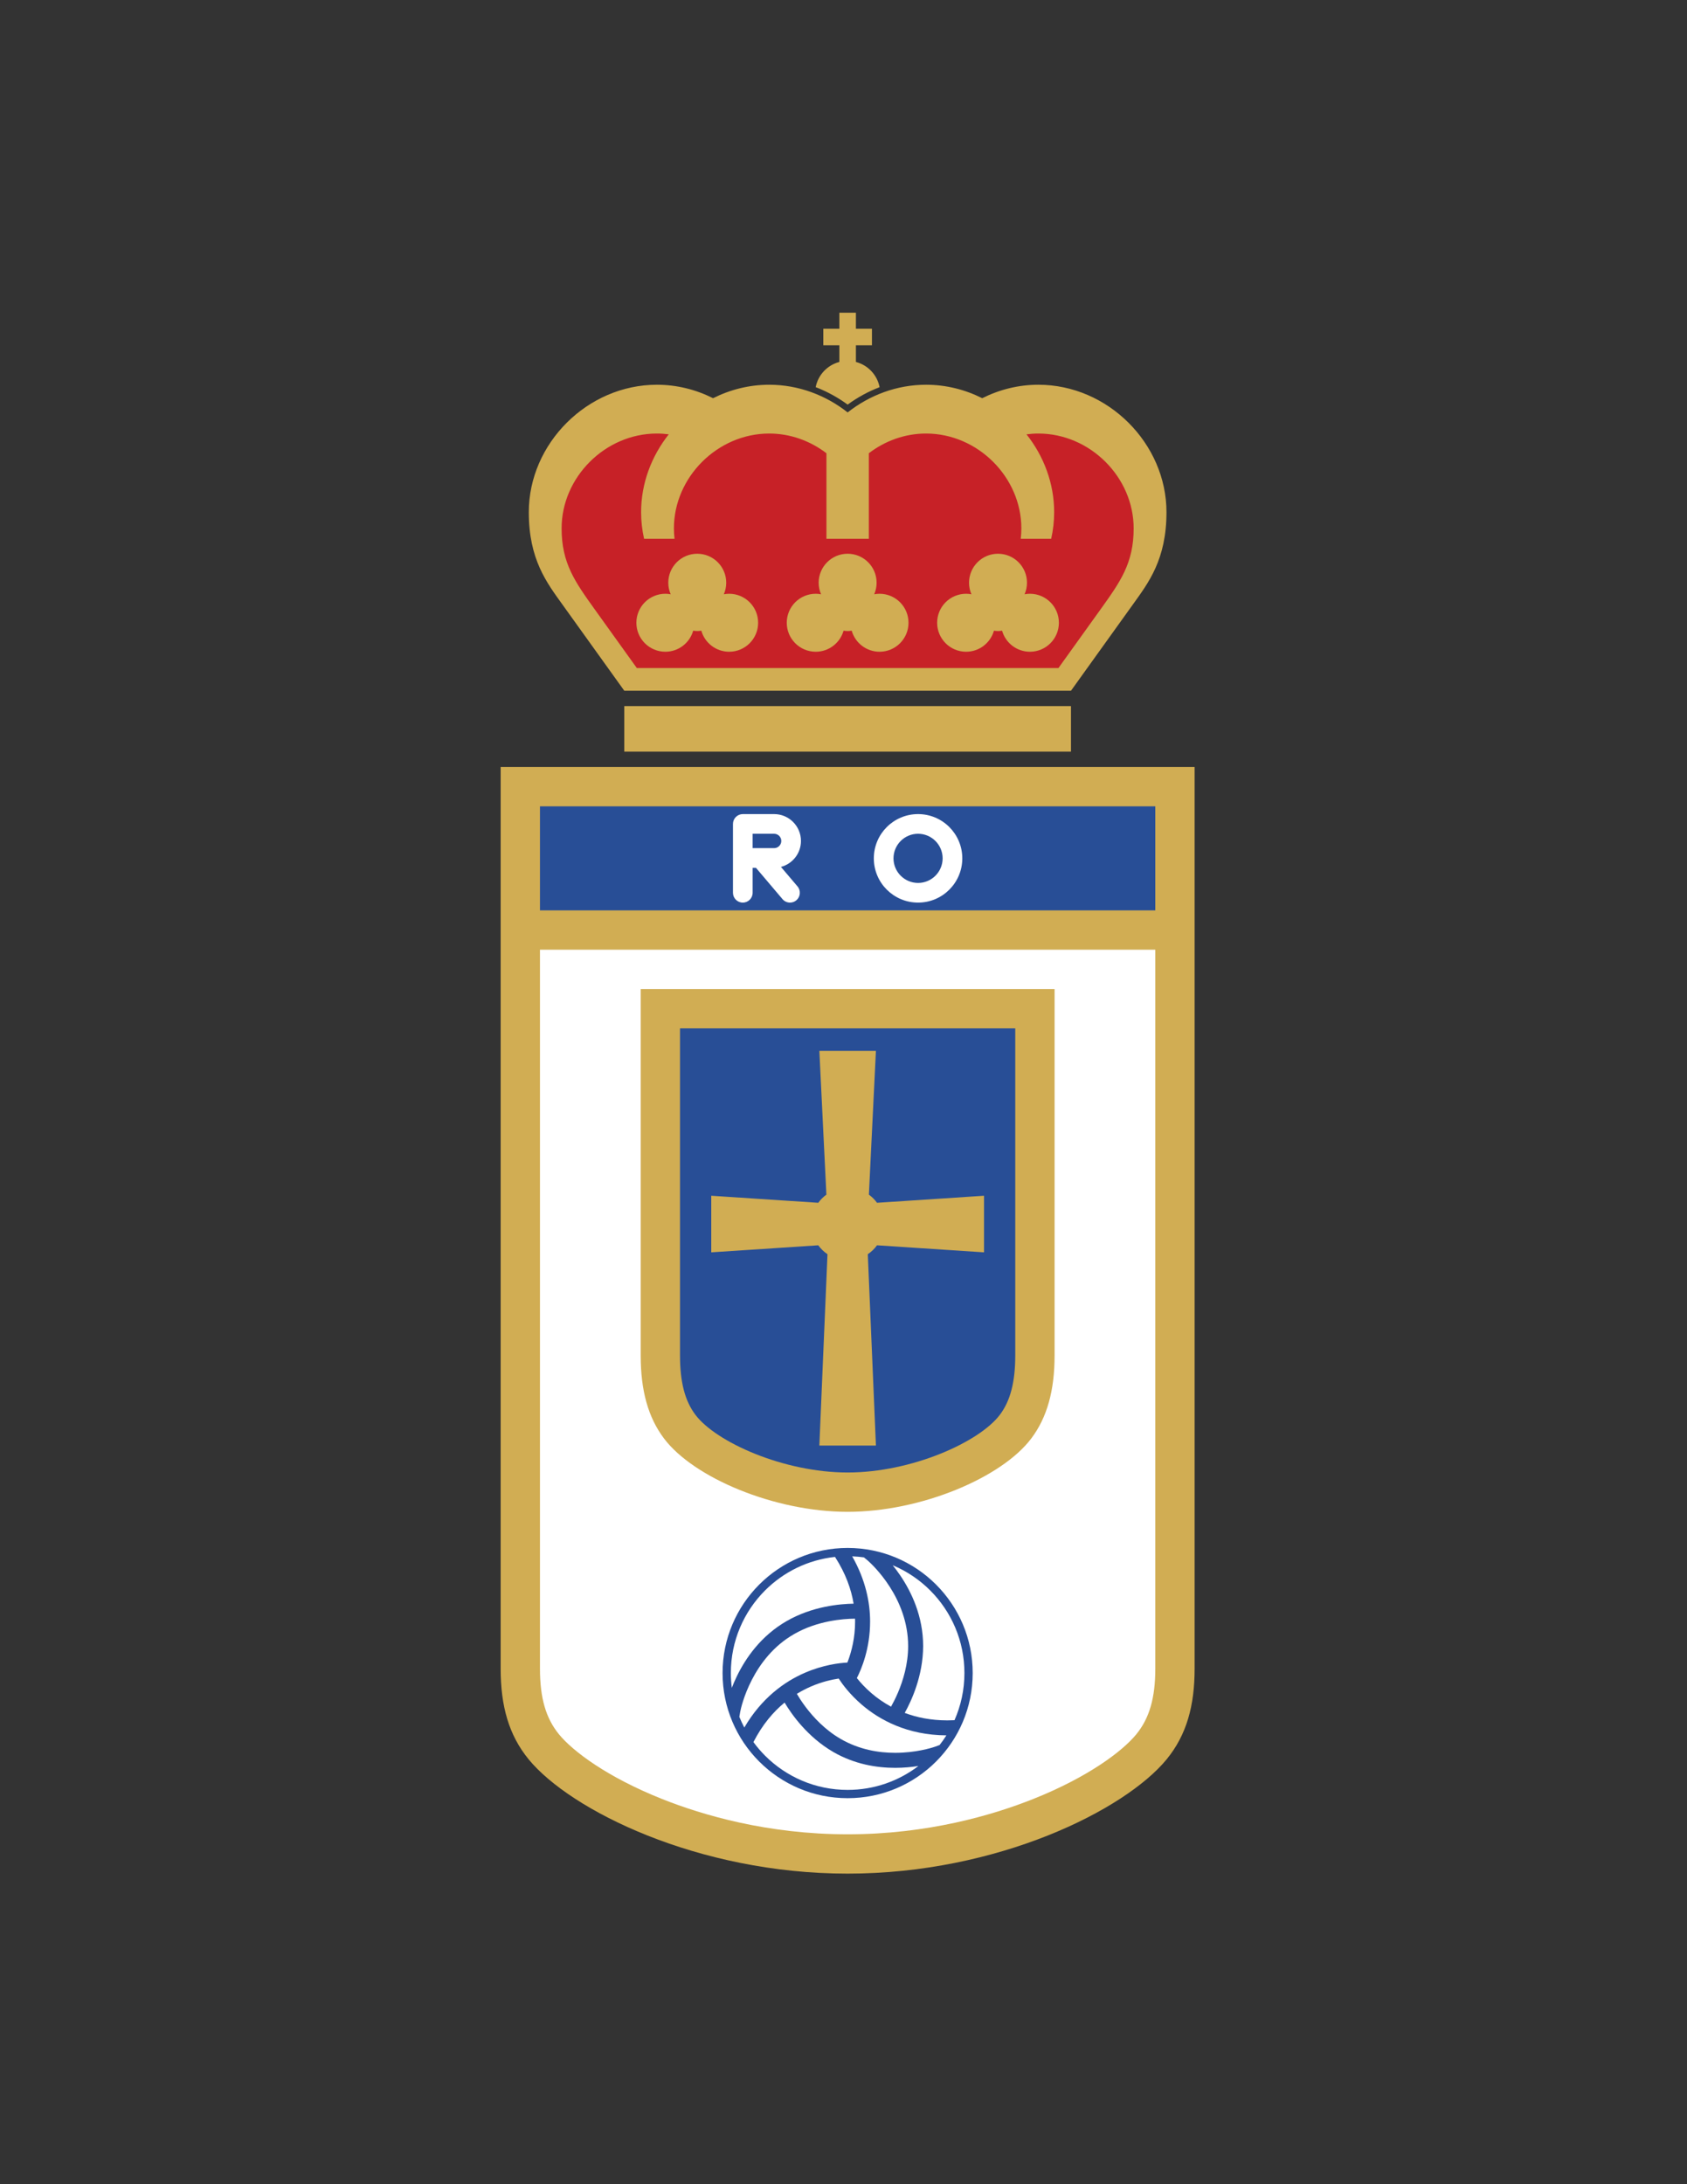 <?xml version="1.0" encoding="iso-8859-1"?>
<!-- Generator: Adobe Illustrator 24.0.1, SVG Export Plug-In . SVG Version: 6.00 Build 0)  -->
<svg version="1.1" id="Layer_1" xmlns="http://www.w3.org/2000/svg" xmlns:xlink="http://www.w3.org/1999/xlink" x="0px" y="0px"
	 viewBox="0 0 612 792" style="enable-background:new 0 0 612 792;" xml:space="preserve">
<rect x="0" y="0" width="612" height="792" fill="#333333" stroke="none"/>
<path style="fill:#D1AD53;" d="M181.624,278.115v326.95c0,13.391,2.885,24.035,10.193,32.924c15.112,18.38,61.284,41.4,115.683,41.4
	c54.399,0,100.57-23.021,115.684-41.4c7.308-8.889,10.192-19.533,10.192-32.924v-326.95H181.624z"/>
<rect x="195.888" y="292.38" style="fill:#284E96;" width="223.224" height="37.725"/>
<path style="fill:#FFFFFF;" d="M412.165,628.93c-5.038,6.128-17.499,15.492-37.366,23.4c-14.667,5.837-38.248,12.796-67.299,12.796
	c-29.05,0-52.632-6.959-67.299-12.796c-19.866-7.907-32.328-17.271-37.366-23.398c-4.804-5.845-6.947-13.204-6.947-23.865V344.369
	h223.224v260.696C419.112,615.727,416.97,623.086,412.165,628.93z"/>
<path style="fill:#D1AD53;" d="M382.574,358.633v132.883c0,12.698-2.693,22.43-8.447,30.068
	c-10.744,14.264-40.101,26.612-66.627,26.612s-55.883-12.349-66.627-26.612c-5.753-7.639-8.447-17.37-8.447-30.068V358.633H382.574"
	/>
<path style="fill:#284E96;" d="M368.31,372.896H246.689v118.619c0,9.607,1.772,16.436,5.577,21.486
	c7.457,9.899,31.975,20.931,55.234,20.931c23.259,0,47.776-11.031,55.233-20.931c3.805-5.052,5.577-11.879,5.577-21.486V372.896
	L368.31,372.896z"/>
<path style="fill:#D1AD53;" d="M318.157,451.551l38.821,2.553v-20.521l-38.82,2.553c-0.82-1.133-1.814-2.127-2.946-2.947
	l2.549-52.157H297.24l2.55,52.157c-1.133,0.82-2.127,1.814-2.947,2.947l-38.82-2.553v20.521l38.821-2.553
	c0.917,1.265,2.045,2.367,3.345,3.237l-2.948,69.385h20.521l-2.947-69.385C316.113,453.918,317.24,452.815,318.157,451.551z"/>
<path style="fill:#284E96;" d="M262.13,606.661c0.002-25.058,20.314-45.369,45.37-45.37l0,0c25.058,0.001,45.368,20.313,45.37,45.37
	l0,0c-0.002,25.058-20.313,45.368-45.37,45.369l0,0C282.444,652.029,262.132,631.719,262.13,606.661L262.13,606.661z"/>
<path style="fill:#FFFFFF;" d="M302.274,635.271c-9.345-5.436-15.086-13.616-17.646-17.909c-4.085,3.354-8.036,7.962-11.306,14.324
	c1.283,1.749,2.691,3.4,4.222,4.933c7.671,7.668,18.254,12.407,29.957,12.408c9.654-0.001,18.541-3.232,25.665-8.665
	c-2.419,0.378-5.271,0.663-8.424,0.666C318.058,641.028,310.02,639.742,302.274,635.271z"/>
<path style="fill:#FFFFFF;" d="M291.998,606.553c6.612-2.857,12.404-3.543,15.402-3.699c0.087-0.223,0.174-0.437,0.262-0.674
	c1.271-3.431,2.546-8.337,2.544-14.152c-0.001-0.359-0.008-0.725-0.019-1.091c-4.277,0.015-13.767,0.754-22.129,5.604
	c-15.138,8.646-19.17,26.174-19.52,28.141c-0.024,0.128-0.031,0.163-0.031,0.163l-0.289,1.686c0.537,1.326,1.136,2.62,1.8,3.877
	C276.291,615.683,284.64,609.721,291.998,606.553z"/>
<path style="fill:#FFFFFF;" d="M310.846,608.479c1.303,1.63,3.058,3.563,5.311,5.495c1.981,1.693,4.335,3.38,7.085,4.871
	c0.685-1.206,1.583-2.915,2.48-5.015c1.881-4.38,3.731-10.419,3.728-16.946c0.003-8.741-3.212-16.123-6.69-21.541
	c-3.472-5.408-7.186-8.797-7.919-9.436c-0.098-0.085-0.126-0.107-0.126-0.107h0.001l-1.307-1.087
	c-1.398-0.195-2.818-0.322-4.257-0.378c4.858,8.538,6.505,16.717,6.498,23.692C315.636,597.799,312.531,605.181,310.846,608.479z"/>
<path style="fill:#FFFFFF;" d="M285.337,587.828c9.375-5.392,19.336-6.242,24.328-6.328c-0.862-5.217-2.866-10.94-6.749-16.955
	c-9.869,1.063-18.717,5.505-25.373,12.157c-7.671,7.672-12.409,18.255-12.409,29.959c0,1.818,0.128,3.606,0.35,5.365
	c0.5-1.294,1.091-2.69,1.802-4.159C270.482,601.257,276.007,593.22,285.337,587.828z"/>
<path style="fill:#FFFFFF;" d="M312.611,618.104c-4.284-3.681-6.981-7.332-8.358-9.455c-2.705,0.41-6.256,1.236-10.094,2.9
	c-1.655,0.719-3.362,1.596-5.081,2.649c0.7,1.196,1.734,2.829,3.102,4.656c2.853,3.818,7.158,8.443,12.814,11.703
	c6.708,3.873,13.746,5.027,19.747,5.027c7.379,0.005,13.123-1.766,14.315-2.17c0.171-0.058,0.225-0.077,0.225-0.077l1.583-0.583
	c0.881-1.123,1.705-2.291,2.47-3.501C329.155,629.178,319.036,623.639,312.611,618.104z"/>
<path style="fill:#FFFFFF;" d="M334.892,596.884c-0.035,10.803-4.243,19.86-6.682,24.226c4.341,1.632,9.452,2.703,15.459,2.708
	c0.847,0,1.718-0.027,2.602-0.07c2.307-5.227,3.597-11.003,3.597-17.086c0-11.704-4.739-22.287-12.408-29.959
	c-3.874-3.872-8.491-6.993-13.619-9.139c0.878,1.087,1.798,2.306,2.724,3.666C330.69,577.304,334.888,586.107,334.892,596.884z"/>
<rect x="226.474" y="256.031" style="fill:#D1AD53;" width="162.052" height="16.517"/>
<path style="fill:#D1AD53;" d="M238.308,139.509c7.256,0,14.181,1.77,20.369,4.881c6.191-3.108,13.117-4.881,20.374-4.881
	c10.619,0,20.525,3.794,28.45,10.035c7.924-6.241,17.831-10.035,28.45-10.035c7.256,0,14.182,1.772,20.373,4.881
	c6.189-3.11,13.113-4.881,20.368-4.881c25.2,0,46.473,21.283,46.473,46.22c0,17.129-6.508,25.549-12.216,33.501l-22.423,31.233
	H226.474l-22.422-31.233c-5.709-7.952-12.216-16.372-12.216-33.501C191.836,160.792,213.109,139.509,238.308,139.509z"/>
<path style="fill:#C72127;" d="M215.955,221.244l15.073,20.997h152.944l15.073-20.997c7.403-10.313,12.217-17.017,12.217-29.659
	c0-18.55-15.824-34.382-34.57-34.382c-1.454,0-2.888,0.106-4.3,0.292c6.248,7.889,10.03,17.733,10.03,28.233
	c0,3.29-0.38,6.513-1.08,9.635h-11.049c0.145-1.244,0.227-2.504,0.227-3.778c0-18.55-15.824-34.382-34.569-34.382
	c-7.718,0-14.934,2.692-20.76,7.145v31.015h-15.38v-31.015c-5.827-4.453-13.042-7.145-20.76-7.145
	c-18.746,0-34.57,15.832-34.57,34.382c0,1.274,0.082,2.534,0.227,3.778h-11.049c-0.7-3.122-1.081-6.345-1.081-9.635
	c0-10.5,3.782-20.345,10.031-28.233c-1.413-0.186-2.846-0.292-4.3-0.292c-18.745,0-34.569,15.832-34.569,34.382
	C203.739,204.228,208.552,210.932,215.955,221.244z"/>
<path style="fill:#D1AD53;" d="M319.096,140.387c-0.874-4.451-4.242-8.002-8.593-9.144v-6.029h5.818v-6.007h-5.818v-5.817h-6.006
	v5.817h-5.818v6.007h5.818v6.029c-4.352,1.142-7.719,4.692-8.593,9.144c4.153,1.586,8.05,3.73,11.596,6.328
	C311.045,144.116,314.942,141.973,319.096,140.387z"/>
<path style="fill:#D1AD53;" d="M319.073,215.303c-0.662,0-1.309,0.068-1.936,0.187c0.559-1.285,0.873-2.7,0.873-4.19
	c0-5.805-4.705-10.511-10.511-10.511c-5.804,0-10.509,4.706-10.509,10.511c0,1.49,0.314,2.905,0.873,4.19
	c-0.628-0.118-1.274-0.187-1.937-0.187c-5.804,0-10.51,4.706-10.51,10.511s4.706,10.511,10.51,10.511
	c4.809,0,8.854-3.233,10.104-7.641c0.479,0.081,0.969,0.133,1.47,0.133c0.503,0,0.991-0.052,1.471-0.134
	c1.25,4.408,5.295,7.642,10.103,7.642c5.806,0,10.511-4.706,10.511-10.511S324.879,215.303,319.073,215.303z"/>
<path style="fill:#D1AD53;" d="M373.628,215.303c-0.663,0-1.309,0.068-1.937,0.187c0.559-1.285,0.873-2.7,0.873-4.19
	c0-5.805-4.706-10.511-10.511-10.511c-5.805,0-10.51,4.706-10.51,10.511c0,1.49,0.314,2.905,0.873,4.19
	c-0.628-0.118-1.274-0.187-1.936-0.187c-5.805,0-10.51,4.706-10.51,10.511s4.705,10.511,10.51,10.511
	c4.809,0,8.854-3.233,10.104-7.641c0.479,0.081,0.968,0.133,1.47,0.133c0.502,0,0.991-0.052,1.471-0.134
	c1.25,4.408,5.295,7.642,10.104,7.642c5.805,0,10.511-4.706,10.511-10.511S379.433,215.303,373.628,215.303z"/>
<path style="fill:#D1AD53;" d="M241.372,215.303c0.663,0,1.309,0.068,1.937,0.187c-0.559-1.285-0.873-2.7-0.873-4.19
	c0-5.805,4.705-10.511,10.51-10.511c5.804,0,10.51,4.706,10.51,10.511c0,1.49-0.314,2.905-0.873,4.19
	c0.628-0.118,1.274-0.187,1.936-0.187c5.805,0,10.51,4.706,10.51,10.511s-4.705,10.511-10.51,10.511
	c-4.809,0-8.854-3.233-10.104-7.641c-0.48,0.081-0.968,0.133-1.47,0.133c-0.503,0-0.991-0.052-1.471-0.134
	c-1.25,4.408-5.295,7.642-10.104,7.642c-5.805,0-10.511-4.706-10.511-10.511S235.567,215.303,241.372,215.303z"/>
<path style="fill:#FFFFFF;" d="M317.001,311.241c0.003-8.863,7.184-16.044,16.049-16.047l0,0
	c8.863,0.003,16.044,7.184,16.047,16.047l0,0c-0.003,8.865-7.184,16.045-16.047,16.048l0,0
	C324.185,327.286,317.004,320.106,317.001,311.241L317.001,311.241z M324.134,311.241c0.01,4.922,3.993,8.906,8.916,8.915l0,0
	c4.921-0.009,8.904-3.993,8.914-8.915l0,0c-0.01-4.921-3.993-8.906-8.914-8.915l0,0C328.127,302.335,324.144,306.32,324.134,311.241
	L324.134,311.241z"/>
<path style="fill:#FFFFFF;" d="M283.31,314.343c4.177-1.1,7.258-4.887,7.259-9.408c-0.001-5.381-4.357-9.738-9.74-9.741H269.47
	c-0.939,0-1.859,0.382-2.522,1.046c-0.665,0.664-1.044,1.582-1.044,2.522v24.962c0,1.969,1.596,3.567,3.567,3.567
	c1.968,0,3.566-1.599,3.566-3.567l0-9.048h1.203l9.633,11.355c0.706,0.831,1.71,1.259,2.722,1.259c0.814,0,1.634-0.278,2.304-0.847
	c1.503-1.274,1.688-3.524,0.413-5.027L283.31,314.343z M280.829,302.327c1.44,0.002,2.605,1.168,2.608,2.607
	c-0.003,1.439-1.168,2.605-2.608,2.607h-7.793l0-5.214H280.829z"/>
</svg>

